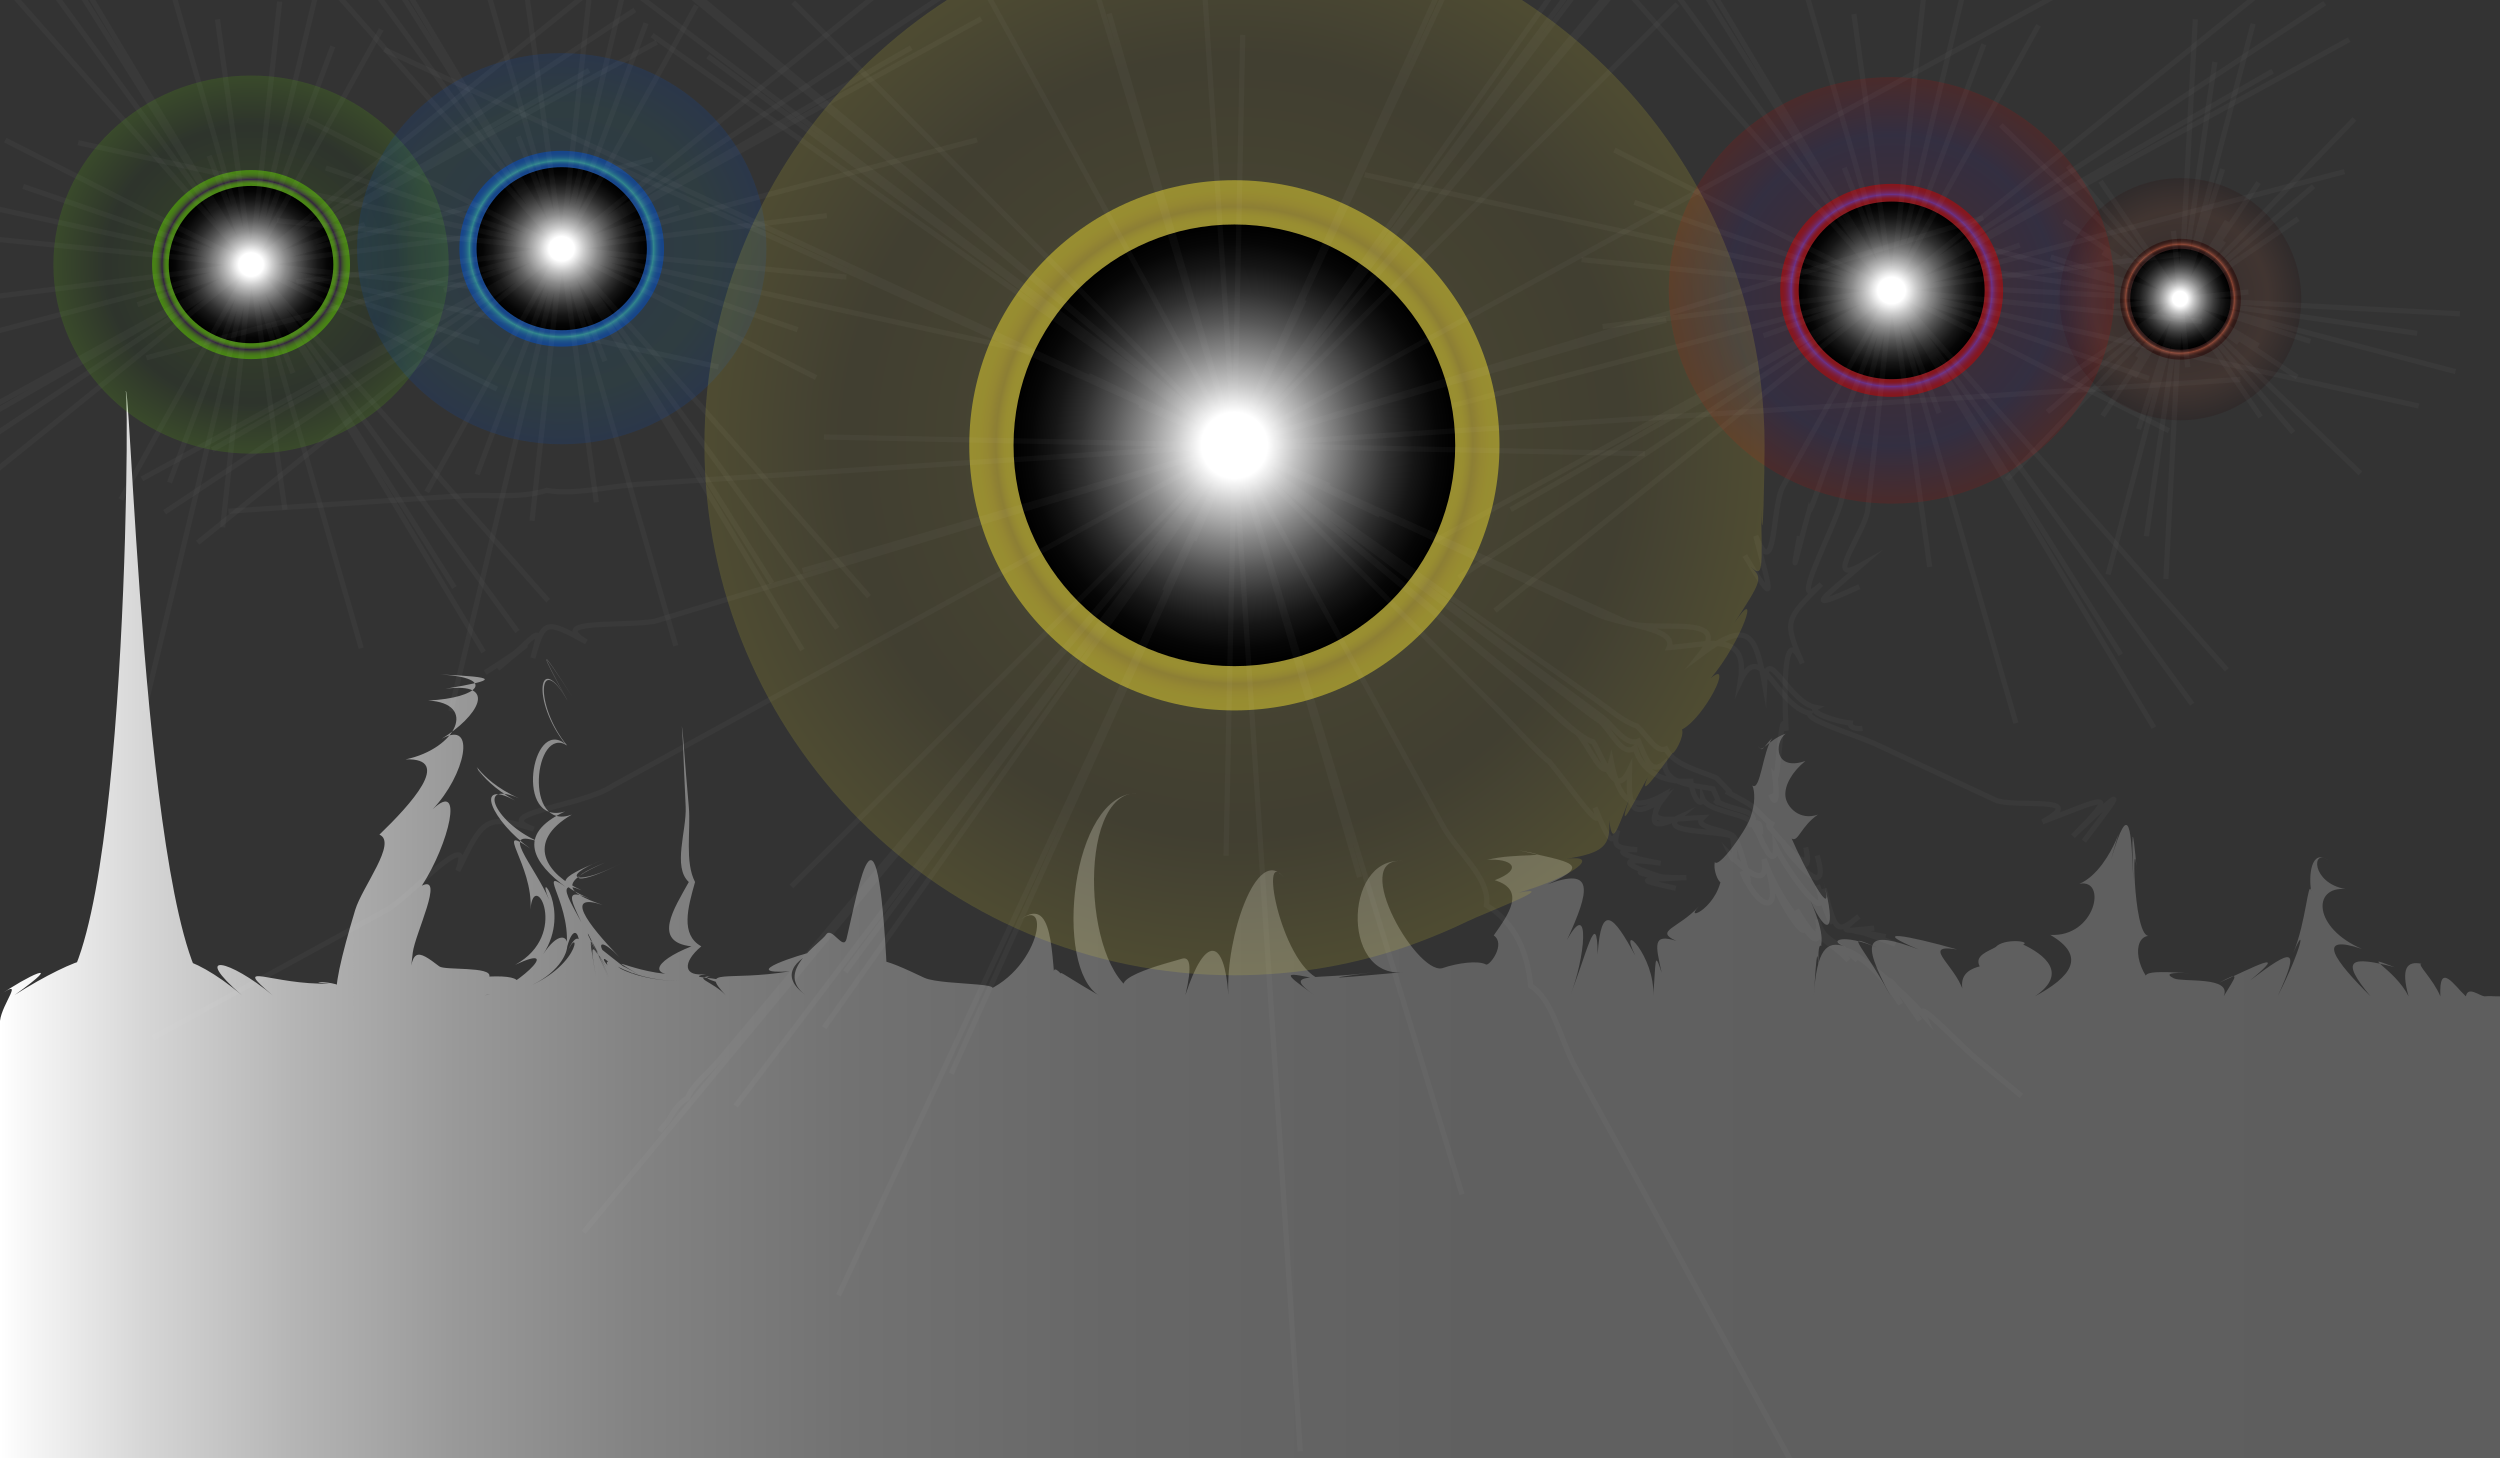 <?xml version="1.0" encoding="utf-8"?>
<!-- Generator: Adobe Illustrator 18.1.1, SVG Export Plug-In . SVG Version: 6.00 Build 0)  -->
<svg version="1.1" id="Lager_1" xmlns="http://www.w3.org/2000/svg" xmlns:xlink="http://www.w3.org/1999/xlink" x="0px" y="0px"
	 viewBox="0 0 960 560" enable-background="new 0 0 960 560" xml:space="preserve">
<rect x="0" y="0" width="960" height="560" fill="#333333" stroke="none"/>
<linearGradient id="SVGID_1_" gradientUnits="userSpaceOnUse" x1="9.094947e-13" y1="355.067" x2="960" y2="355.067">
	<stop  offset="0" style="stop-color:#FFFFFF"/>
	<stop  offset="7.299721e-03" style="stop-color:#F9F9F9"/>
	<stop  offset="5.907720e-02" style="stop-color:#D5D5D5"/>
	<stop  offset="0.117" style="stop-color:#B5B5B5"/>
	<stop  offset="0.182" style="stop-color:#999999"/>
	<stop  offset="0.254" style="stop-color:#838383"/>
	<stop  offset="0.339" style="stop-color:#727272"/>
	<stop  offset="0.444" style="stop-color:#676767"/>
	<stop  offset="0.591" style="stop-color:#606060"/>
	<stop  offset="1" style="stop-color:#5E5E5E"/>
</linearGradient>
<path fill="url(#SVGID_1_)" d="M960,560H0c0,0,0-90.8,0-142.6C0,407,0,398.2,0,392c0.8-6.8,9.8-16.9,0-9.9c9.8-7,26.6-15,5.6,0
	c23.5-15,44.8-21.5,16.2,0C50.4,360.6,49.7,123.3,48,152.7c1.7-29.4,6.7,210.2,33.7,229.5c-27-19.3-8.6-17.1,11.2,0
	c-19.8-17.1-4.7-13.8,11.8,0c-16.4-13.8-0.3-3.8,22-4.5c-14.5-0.9,11.7-1.5,3.2,4.5c-2.1-1.2,1.1-14.9,6.5-32.8
	c2.7-8.9,16.3-25.9,9.3-28.9c11.9-11.5,28.5-29.5,10.1-28.9c19.7-4.2,27.6-21.6,8.6-22.6c19.7-0.9,26.5-8.8,4.7-10
	c22,1,22.8,2,1.9,5.5c20.9-2.8,12.3,10.8-1.4,19.2c13.7-7.6,9,14.1-3.5,27.1c12.3-11.7,6.3,13.3-4.1,29.3c8.8-4.4-2.6,18.4-3.5,25.7
	c-0.9,7.3-1.4,13.1-1.4,16.4c0.1-9.8,0.9-14.2,2.7-15.3c1.8-1.1,4.7,1,8.9,4.2c2.1,1.6,20.3-0.1,19.2,3.9c15-0.7,14.3,4.1-1.8,7.2
	c10-1.1,32-21.2,11.7-11.7c21.3-11.6,7.1-37.7,5.9-21.2c1.2-17.1-14.8-33.8,0-23.4c-14.9-10.6-22.1-27.2-5.9-18.5
	c-16.4-9-17.2-20-11.8-6.4c-5.4-13.7-4.1-2.1,13.4,5.6c-17.3-7.5-8.9,10.2,8.4,17c-17.2-6.4-2.8,8.2,3.1,22
	c-5.9-13.6,8.9,3.6-2.3,20.8c11.1-17,16.2,4.5-8,13.4c24.9-9.4,21.9-28.6,15.7-10.3c6.2-18.3,11-6.2,0.3,12.6
	c10.6-18.7,4.1-33.7,0.6-15.9c3.4-17.9-11.8-34,0-25.6c-11.8-8.7-19.7-20-0.2-29c-19.5,5.9-13.1-36.2,0-26
	c-12.9-16.3-10.4-36.5,0.8-16.8c-11.1-20.4-10.6-20.8,2-1.2c-12.7-19.6-13.2-19-1.9,1.4c-11.3-19.7-12.8,1.9-0.1,17.3
	c-12.7-8.2-16.9,33.4,1.8,26.5c-18.3,10.6-9.7,23.1,3.8,29.1c-13.5-5.7-0.2,8.9,5.9,24.9c-6.1-16-1.7-3.5,8.1,14.2
	c-9.9-17.7-15-31.4-9.3-15.5c-5.7-15.8-15-26.3-1.5-20.3c-13.5-6.2-13.2-7.5,4.5-14.9c-17.3,6.9-9.5,10.5,8.7,0.5
	c-18.2,9.9-24.8,7.4-7.4,0.4c-17.7,7.6-15.7,11.2-1,16.3c-14.6-4.8-6.4,6.7,6.4,20c-12.8-13.3-8.1,4.4,14.9,11.6
	c-23.1-7.2-26.8-21.8-18.9-4c-7.9-17.7-8.3-19-5-0.3c-3.3-18.8-0.8-9,11.6,7.3c-12.4-16.3-14.5-24.8-7-7c-7.5-17.9-6-12.3,11.5,0.1
	c-17.4-12.4-9.2,1.3,16,1.5c-25.4-0.2-34-15.8-19.7-1c-14.3-14.8-12.3-4.8,7.4,6.4c-19.7-11.2-21-18.6-2.3-7.2
	c-18.5-11.3-0.1,1.3,19.6-0.9c-18.5,2.1-15.3-4.7-0.4-10.6c-15.2-1.7-6.7-14.4-1-24.7c-6.3-5.8-0.8-19.7-1.2-28.9
	c-0.4-9.2-0.8-17.5-1-23.1c-0.3-5.7-0.5-8.7-0.5-7.5c0-1.2,0.4,1.8,0.8,7.5s1.1,13.9,1.9,23.1s-1.6,21.2,2.4,28.9
	c-2.8,9.9-5.7,20.2,2.4,24.7c-7.4,6.2-7,11.9,1.9,10.6c-7.6,1.5,2.1,1.2,5.7,2.4c1.8,1.2,6,3,10.5,4.9c-8.8-3.8-19.5-5.4-14.6-6.5
	c-6.9,0.8,0.8,2,5.9,7.4c-5.1-5.5-5.1-6.8-0.5-7.2c4.3-0.4,12.8,0,25.1-2c-20.7,1.3,4.2-6.6,9.9-7.8c-4,1.6-16.2,8.2-3.7,17
	c-12.5-8.9,5.5-19.9,7.7-23.3c2.2-3.4,6.7,6.6,7.9,1.5c4.7-19.4,12.2-66.7,15.9,21.8c-7.5-10.1-7.6-13.5-4-13.5
	c3.6,0,10.8,3.4,18,6.8c7.4,3.3,41.4,1.3,18.1,6.8c25.3-5.4,32-40.4,17.8-28.4c14.3-12,12.6,14.5,14.8,28.4
	c-2.1-13.9-2-12.7,8.7-0.5c-10.7-12.2-10.1-9.7,7.7,0.5C404.5,372,411,304.3,437,304.5c-24.5-0.8-21,72.8,1.7,77.6
	c-21.8-4.8,11.7-12.8,15-13.9c3.2-1.1,4.2,2.4,1.5,13.9c7.5-23.1,15-22.2,16.5,0c-1.2-22.2,11.1-58.2,21.3-45.1
	c-10.2-13.1-0.3,36.1,15.1,39.4c-15.4-3.2-16.5-3.7-3.3,5.8c-13.2-9.4-0.3-5.7,21.9-8.8c-22.1,3-13.4,2.2,12.4-0.1
	c-24.9,2.9-23-47.8,1.9-42.3c-24.9-5.4,2.4,43.3,12.8,40.8c3.2-1.1,6.5-1.8,9.5-2.1c2.9-0.3,5.8-0.2,7.4,0.7
	c1.5,0.3,7.6-7.9,2.9-11.2c5.7-8.1,12.5-17.5,0.4-21.2c11.6-4.5,6.1-8.5-2.9-7.8c10.8-2.9,29.2-0.6,12-3.7
	c20.1,4.6,28.7,5.2,11.1,13.1c18.1-6.8,16.4,2.1,7.5,21.4c9.3-17,6.9,7.6,1.2,21.4c6.1-15.1,10.4-35.1,10.6-15.9
	c1.3-19.9,6-15.2,14.5,0.6c-7.2-14.9,7.8,0.3,6.8,15.3c1.2-13,0.3-18.1,3.3-8.8c-2.4-10.9-3.6-15.2,5.6-12.3
	c-8.7-3.9,0.8-4.7,8.6-13.2c-6.3,6.6,8.7,0.1,9-13.9c1.6,10.1-3.9,1.7-2.8-3.2c1.3,2.7,11.6-11.4,13.6-16.9c2-5.5,1.8-10.2,0.8-12.5
	c3.1,2.5,4-13.3,7.7-18.2c-3.1,2.7-3.8,6.1-5.4,3.1c1.3,3.3,3.3-2.2,10.5-4.8c-4.6,3.7-4.1,14.6,7.6,10.5c-5.1,4.1-8.1,9.4-7.7,13.5
	c0.4,4.2,5.5,9.6,12.5,7.1c-6.6,4.5-7.6,10.8-10.1,9.2c4,9.4,17.5,35.4,12.1,16.2c5.4,19.4,1.7,22.5-5,7.4
	c6.8,15.4,3.4,17.2,4.5,17.6c-1.1-0.4-1.6,0.2-1.2,10.7c-0.4-10.5-0.8-9.4-1.9,8.6c1.1-18.2,5.1-21.3,11.8-19.1
	c-6.6-2.2-0.7-5.1,12.6,0.5c-13.2-5.6-6.8-3.4,5.1,18.6c-11.8-22-9.7-25.6,10.8-17.9c-19.6-8.2-4.3-5.4,14.8,0
	c-15.4-2.5,1.3,7.3,2.7,18c-2.3-6.6,0-10,5.9-11.5c-2.2-4.2,3.4-5.8,6.1-7.4c3.2-3.5,13.8-2.3,10.6-1c8,3.8,17.6,11,4.5,19.9
	c13.5-7.3,20.3-15.2,5.9-23.6c17.4,1,22-21.8,11.2-19.6c14-6.1,19-34.5,12.1-9.1c7.4-25.5,7.8-10.4,8.6,8.1
	c-0.6-18.8-0.6-25.4,1.5-2.7c-1.9-21.7-1.9,23.2,4.3,23.7c-6.1,0.5-6.1,13.8,6.3,23.2c-12.2-9.5-9.8-10.1,10.7-8.8
	c-9.5-0.6-10.5,0.3-7.2,1.9s22.4-1,19.1,6.9c4.6-7.8,7-10-1.8-5.2c13.4-6,27.5-13.7,11.9-0.9c16.7-12.6,19.3-13,10.6,6.1
	c9.6-18.8,10.9-28.3,6-16.6c5-12.1,5.7-28.6,6.9-23.9c-1-5.3-0.2-16.6,6.6-11.7c-6.5-5-6.7,8.7,6.6,11c-12.9-1.1-12.4,15,6.3,23
	c-18.3-6.1-10.4,4.6,3.3,18.2c-12-14.4-7.8-15.6,9.2-11.2c-14.4-5.6,0,0.4,5.4,11.2c-3-10.8-0.7-13.7,5-12.5
	c-2.1,0,4.3,5.6,7.2,12.5c-0.3-6.9,1-7.9,3-6.7s4.6,4.7,6.8,6.7c0.8-4.1,5.1-0.2,7.2,0c1.8-0.2,3.4,0,4.4,0c1,0,1.5,0,1.5,0V560z"/>
<g>
	<line fill="none" x1="837.3" y1="114.9" x2="820.5" y2="130.8"/>
	<ellipse fill="none" cx="837.3" cy="114.9" rx="19.3" ry="19.4"/>
	<ellipse fill="none" cx="837.3" cy="114.9" rx="23.2" ry="23.2"/>
	<polyline fill="none" points="837.3,114.9 863.4,112.1 837.3,114.9 811.2,117.7 837.3,114.9 840.1,141 837.3,114.9 834.6,88.7 
		837.3,114.9 944.6,120.5 837.3,114.9 730.1,109.2 837.3,114.9 831.7,222.3 837.3,114.9 843,7.4 837.3,114.9 942.9,142.7 
		837.3,114.9 731.8,87 837.3,114.9 809.5,220.6 837.3,114.9 865.2,9.1 837.3,114.9 842.1,113.1 837.3,114.9 832.6,116.6 
		837.3,114.9 839.1,119.6 837.3,114.9 835.6,110.1 837.3,114.9 888.4,71.5 837.3,114.9 786.2,158.2 837.3,114.9 880.6,166.1 
		837.3,114.9 794.1,63.7 837.3,114.9 867.3,132.8 837.3,114.9 807.4,96.9 837.3,114.9 819.5,144.8 837.3,114.9 855.2,84.9 
		837.3,114.9 859.9,99.3 837.3,114.9 814.7,130.4 837.3,114.9 852.9,137.5 837.3,114.9 821.8,92.2 837.3,114.9 887.2,131.1 
		837.3,114.9 787.5,98.7 837.3,114.9 821.2,164.8 837.3,114.9 853.5,64.9 837.3,114.9 882.1,144.8 837.3,114.9 792.6,84.9 
		837.3,114.9 807.4,159.7 837.3,114.9 867.3,70.1 837.3,114.9 906.4,181.8 837.3,114.9 768.3,48 837.3,114.9 770.6,184.1 
		837.3,114.9 904.1,45.7 837.3,114.9 859.6,131.6 837.3,114.9 815.1,98.1 837.3,114.9 820.7,137.2 837.3,114.9 854,92.6 
		837.3,114.9 852.7,101.9 837.3,114.9 822,127.9 837.3,114.9 850.3,130.2 837.3,114.9 824.4,99.5 837.3,114.9 882.5,84 837.3,114.9 
		792.1,145.7 837.3,114.9 868.1,160.1 837.3,114.9 806.6,69.6 837.3,114.9 928.2,128 837.3,114.9 746.5,101.7 837.3,114.9 
		824.2,205.9 837.3,114.9 850.5,23.8 837.3,114.9 850.9,123.9 837.3,114.9 823.8,105.8 837.3,114.9 828.3,128.5 837.3,114.9 
		846.4,101.3 	"/>
	
		<radialGradient id="SVGID_2_" cx="351.819" cy="617.335" r="126.843" gradientTransform="matrix(0.365 0 0 0.366 708.739 -111.216)" gradientUnits="userSpaceOnUse">
		<stop  offset="0" style="stop-color:#230000"/>
		<stop  offset="0.73" style="stop-color:#93432A"/>
		<stop  offset="1" style="stop-color:#230000"/>
	</radialGradient>
	<ellipse opacity="0.15" fill="url(#SVGID_2_)" cx="837.3" cy="114.9" rx="46.4" ry="46.5"/>
	
		<radialGradient id="SVGID_3_" cx="351.819" cy="617.335" r="63.422" gradientTransform="matrix(0.365 0 0 0.366 708.739 -111.216)" gradientUnits="userSpaceOnUse">
		<stop  offset="0.15" style="stop-color:#FFFFFF"/>
		<stop  offset="0.211" style="stop-color:#E2D1D2"/>
		<stop  offset="0.292" style="stop-color:#BF9A9C"/>
		<stop  offset="0.361" style="stop-color:#A67276"/>
		<stop  offset="0.416" style="stop-color:#975A5E"/>
		<stop  offset="0.45" style="stop-color:#915155"/>
		<stop  offset="0.555" style="stop-color:#6C3638"/>
		<stop  offset="0.684" style="stop-color:#44191A"/>
		<stop  offset="0.787" style="stop-color:#2C0707"/>
		<stop  offset="0.85" style="stop-color:#230000"/>
		<stop  offset="0.857" style="stop-color:#270201"/>
		<stop  offset="0.865" style="stop-color:#340805"/>
		<stop  offset="0.872" style="stop-color:#48120B"/>
		<stop  offset="0.88" style="stop-color:#652114"/>
		<stop  offset="0.888" style="stop-color:#8B331F"/>
		<stop  offset="0.895" style="stop-color:#B8492D"/>
		<stop  offset="0.9" style="stop-color:#D65836"/>
		<stop  offset="0.903" style="stop-color:#C95232"/>
		<stop  offset="0.915" style="stop-color:#9D3C25"/>
		<stop  offset="0.927" style="stop-color:#782A1A"/>
		<stop  offset="0.939" style="stop-color:#591B10"/>
		<stop  offset="0.952" style="stop-color:#410F09"/>
		<stop  offset="0.966" style="stop-color:#300604"/>
		<stop  offset="0.981" style="stop-color:#260201"/>
		<stop  offset="1" style="stop-color:#230000"/>
	</radialGradient>
	<ellipse opacity="0.5" fill="url(#SVGID_3_)" cx="837.3" cy="114.9" rx="23.2" ry="23.2"/>
	
		<radialGradient id="SVGID_4_" cx="351.819" cy="617.335" r="52.851" gradientTransform="matrix(0.365 0 0 0.366 708.739 -111.216)" gradientUnits="userSpaceOnUse">
		<stop  offset="0.15" style="stop-color:#FFFFFF"/>
		<stop  offset="0.282" style="stop-color:#C2C2C2"/>
		<stop  offset="0.425" style="stop-color:#888888"/>
		<stop  offset="0.564" style="stop-color:#575757"/>
		<stop  offset="0.694" style="stop-color:#313131"/>
		<stop  offset="0.813" style="stop-color:#161616"/>
		<stop  offset="0.919" style="stop-color:#060606"/>
		<stop  offset="1" style="stop-color:#000000"/>
	</radialGradient>
	<ellipse fill="url(#SVGID_4_)" cx="837.3" cy="114.9" rx="19.3" ry="19.4"/>
	<polyline opacity="3.000000e-02" fill="none" stroke="#FFFFFF" stroke-width="2" stroke-miterlimit="10" points="837.3,114.9 
		863.4,112.1 837.3,114.9 811.2,117.7 837.3,114.9 840.1,141 837.3,114.9 834.6,88.7 837.3,114.9 944.6,120.5 837.3,114.9 
		730.1,109.2 837.3,114.9 831.7,222.3 837.3,114.9 843,7.4 837.3,114.9 942.9,142.7 837.3,114.9 731.8,87 837.3,114.9 809.5,220.6 
		837.3,114.9 865.2,9.1 837.3,114.9 842.1,113.1 837.3,114.9 832.6,116.6 837.3,114.9 839.1,119.6 837.3,114.9 835.6,110.1 
		837.3,114.9 888.4,71.5 837.3,114.9 786.2,158.2 837.3,114.9 880.6,166.1 837.3,114.9 794.1,63.7 837.3,114.9 867.3,132.8 
		837.3,114.9 807.4,96.9 837.3,114.9 819.5,144.8 837.3,114.9 855.2,84.9 837.3,114.9 859.9,99.3 837.3,114.9 814.7,130.4 
		837.3,114.9 852.9,137.5 837.3,114.9 821.8,92.2 837.3,114.9 887.2,131.1 837.3,114.9 787.5,98.7 837.3,114.9 821.2,164.8 
		837.3,114.9 853.5,64.9 837.3,114.9 882.1,144.8 837.3,114.9 792.6,84.9 837.3,114.9 807.4,159.7 837.3,114.9 867.3,70.1 
		837.3,114.9 906.4,181.8 837.3,114.9 768.3,48 837.3,114.9 770.6,184.1 837.3,114.9 904.1,45.7 837.3,114.9 859.6,131.6 
		837.3,114.9 815.1,98.1 837.3,114.9 820.7,137.2 837.3,114.9 854,92.6 837.3,114.9 852.7,101.9 837.3,114.9 822,127.9 837.3,114.9 
		850.3,130.2 837.3,114.9 824.4,99.5 837.3,114.9 882.5,84 837.3,114.9 792.1,145.7 837.3,114.9 868.1,160.1 837.3,114.9 
		806.6,69.6 837.3,114.9 928.2,128 837.3,114.9 746.5,101.7 837.3,114.9 824.2,205.9 837.3,114.9 850.5,23.8 837.3,114.9 
		850.9,123.9 837.3,114.9 823.8,105.8 837.3,114.9 828.3,128.5 837.3,114.9 846.4,101.3 	"/>
</g>
<g>
	<line fill="none" x1="726.4" y1="111.5" x2="743.3" y2="149.2"/>
	<ellipse fill="none" cx="726.4" cy="111.5" rx="35.7" ry="34.1"/>
	<ellipse fill="none" cx="726.4" cy="111.5" rx="42.8" ry="40.9"/>
	<path fill="none" d="M726.4,111.5l-5.9,23.7L726.4,111.5l5.9-23.7L726.4,111.5l-24.8-5.6L726.4,111.5l24.8,5.6L726.4,111.5
		l115.4,158.9L726.4,111.5L611-47.4L726.4,111.5L560.2,221.8L726.4,111.5L892.7,1.2L726.4,111.5c0,0-3.1,28.5-6.2,56.9
		c-1,9.5-2.1,19-3,27.4s-17.7,29.8-2.3,21.1c-15.9,13.8-22.7,18.3-0.9,8.4c-21.8,9.8-15,5.3,0.9-8.4c-15.4,8.7,1.4-12.7,2.3-21.1
		s2-17.9,3-27.4C723.3,140,726.4,111.5,726.4,111.5L738.8-2.4L726.4,111.5L607.3,99.7L726.4,111.5l119.1,11.9L726.4,111.5
		c0,0-5.2,21.5-12,50.2c-2.3,9.6-4.8,19.9-7.3,30.5s-21.5,45.1-7.7,32.1c-14,13.8-14.3,14.1-7.3,30.5c-7-16.3-7.2,8.8-6.2,25.8
		c-2.1-12.2-2.9,19.6-4.3,17.8c0.6,4.8,0.9,12.9-1.6,6.6c2.5,6.3,2.2-1.9,1.6-6.6c1.4,1.8,2.1-30,4.3-17.8c-1-16.9-0.8-42,6.2-25.8
		c-7-16.4-6.6-16.8,7.3-30.5c-13.8,13,5.2-21.5,7.7-32.1s5-21,7.3-30.5C721.3,133,726.4,111.5,726.4,111.5L772.9-82L726.4,111.5
		L524,67.1L726.4,111.5l202.4,44.4L726.4,111.5l8.4,12.7L726.4,111.5l-8.4-12.7L726.4,111.5l-13.3,8L726.4,111.5l13.3-8L726.4,111.5
		l10,25.7L726.4,111.5l-10-25.7L726.4,111.5l-26.9,9.6L726.4,111.5l26.9-9.6L726.4,111.5l128.7,145.7L726.4,111.5L597.7-34.1
		L726.4,111.5l-152.3,123L726.4,111.5l152.3-123L726.4,111.5l106.5,53.9L726.4,111.5L619.9,57.6L726.4,111.5
		c0,0-14.1,25.5-28.2,50.9c-4.7,8.5-9.4,17-13.6,24.5c-4.2,7.5-2.6,37.9-10.4,18.9c5.9,22.5,8.2,28.2-4.2,7.5
		c12.4,20.7,10.1,14.9,4.2-7.5c7.8,19.1,6.3-11.3,10.4-18.9s8.9-16,13.6-24.5C712.3,137,726.4,111.5,726.4,111.5L782.8,9.7
		L726.4,111.5l18.2,47.1L726.4,111.5l-18.2-47.1L726.4,111.5l-49.2,17.4L726.4,111.5l49.2-17.4L726.4,111.5l88,139.9L726.4,111.5
		l-88-139.9L726.4,111.5l-146.3,84.2L726.4,111.5l146.3-84.2L726.4,111.5L741,217.7L726.4,111.5L711.9,5.4L726.4,111.5l-111,13.9
		L726.4,111.5l111-13.9L726.4,111.5l-1.2,4.6L726.4,111.5l1.2-4.6L726.4,111.5l-4.8-1.1L726.4,111.5l4.8,1.1L726.4,111.5l98.8,33.8
		L726.4,111.5l-98.8-33.8L726.4,111.5c0,0-12.7,34-22.9,61.2c-3.4,9.1-8.3,24.6-8.8,23.4c-3.6,12.4-7.9,32.3-3.7,9.8
		c-4.2,22.5,0.1,2.6,3.7-9.8c0.4,1.2,5.4-14.4,8.8-23.4C713.7,145.5,726.4,111.5,726.4,111.5l35.4-94.5L726.4,111.5l100.7,167.9
		L726.4,111.5L625.7-56.4L726.4,111.5l-175.7,96.3L726.4,111.5l175.7-96.3L726.4,111.5l47.7,166.2L726.4,111.5L678.7-54.7
		L726.4,111.5l-173.9,45.6L726.4,111.5l173.9-45.6"/>
	
		<radialGradient id="SVGID_5_" cx="476.039" cy="79.445" r="29.767" gradientTransform="matrix(2.877 0 0 2.751 -643.228 -107.01)" gradientUnits="userSpaceOnUse">
		<stop  offset="0" style="stop-color:#CF0000"/>
		<stop  offset="0.73" style="stop-color:#371993"/>
		<stop  offset="1" style="stop-color:#CF0000"/>
	</radialGradient>
	<ellipse opacity="0.15" fill="url(#SVGID_5_)" cx="726.4" cy="111.5" rx="85.6" ry="81.9"/>
	
		<radialGradient id="SVGID_6_" cx="476.039" cy="79.445" r="14.883" gradientTransform="matrix(2.877 0 0 2.751 -643.228 -107.01)" gradientUnits="userSpaceOnUse">
		<stop  offset="0.15" style="stop-color:#FFFFFF"/>
		<stop  offset="0.184" style="stop-color:#F5E9E9"/>
		<stop  offset="0.274" style="stop-color:#DDB2B5"/>
		<stop  offset="0.351" style="stop-color:#CC8A8F"/>
		<stop  offset="0.412" style="stop-color:#C17278"/>
		<stop  offset="0.45" style="stop-color:#BD696F"/>
		<stop  offset="0.557" style="stop-color:#C34549"/>
		<stop  offset="0.685" style="stop-color:#CA1F21"/>
		<stop  offset="0.787" style="stop-color:#CE0809"/>
		<stop  offset="0.85" style="stop-color:#CF0000"/>
		<stop  offset="0.857" style="stop-color:#CE0104"/>
		<stop  offset="0.863" style="stop-color:#CB0411"/>
		<stop  offset="0.87" style="stop-color:#C50925"/>
		<stop  offset="0.877" style="stop-color:#BD1142"/>
		<stop  offset="0.884" style="stop-color:#B31A68"/>
		<stop  offset="0.892" style="stop-color:#A72696"/>
		<stop  offset="0.899" style="stop-color:#9933CB"/>
		<stop  offset="0.9" style="stop-color:#9636D6"/>
		<stop  offset="0.91" style="stop-color:#A32AA6"/>
		<stop  offset="0.921" style="stop-color:#AE1F7B"/>
		<stop  offset="0.932" style="stop-color:#B81555"/>
		<stop  offset="0.944" style="stop-color:#C10E36"/>
		<stop  offset="0.956" style="stop-color:#C7081E"/>
		<stop  offset="0.969" style="stop-color:#CB030D"/>
		<stop  offset="0.983" style="stop-color:#CE0103"/>
		<stop  offset="1" style="stop-color:#CF0000"/>
	</radialGradient>
	<ellipse opacity="0.5" fill="url(#SVGID_6_)" cx="726.4" cy="111.5" rx="42.8" ry="40.9"/>
	
		<radialGradient id="SVGID_7_" cx="476.039" cy="79.445" r="12.403" gradientTransform="matrix(2.877 0 0 2.751 -643.228 -107.01)" gradientUnits="userSpaceOnUse">
		<stop  offset="0.15" style="stop-color:#FFFFFF"/>
		<stop  offset="0.282" style="stop-color:#C2C2C2"/>
		<stop  offset="0.425" style="stop-color:#888888"/>
		<stop  offset="0.564" style="stop-color:#575757"/>
		<stop  offset="0.694" style="stop-color:#313131"/>
		<stop  offset="0.813" style="stop-color:#161616"/>
		<stop  offset="0.919" style="stop-color:#060606"/>
		<stop  offset="1" style="stop-color:#000000"/>
	</radialGradient>
	<ellipse fill="url(#SVGID_7_)" cx="726.4" cy="111.5" rx="35.7" ry="34.1"/>
	<path opacity="3.000000e-02" fill="none" stroke="#FFFFFF" stroke-width="2" stroke-miterlimit="10" d="M726.4,111.5l-5.9,23.7
		L726.4,111.5l5.9-23.7L726.4,111.5l-24.8-5.6L726.4,111.5l24.8,5.6L726.4,111.5l115.4,158.9L726.4,111.5L611-47.4L726.4,111.5
		L560.2,221.8L726.4,111.5L892.7,1.2L726.4,111.5c0,0-3.1,28.5-6.2,56.9c-1,9.5-2.1,19-3,27.4s-17.7,29.8-2.3,21.1
		c-15.9,13.8-22.7,18.3-0.9,8.4c-21.8,9.8-15,5.3,0.9-8.4c-15.4,8.7,1.4-12.7,2.3-21.1s2-17.9,3-27.4
		C723.3,140,726.4,111.5,726.4,111.5L738.8-2.4L726.4,111.5L607.3,99.7L726.4,111.5l119.1,11.9L726.4,111.5c0,0-5.2,21.5-12,50.2
		c-2.3,9.6-4.8,19.9-7.3,30.5s-21.5,45.1-7.7,32.1c-14,13.8-14.3,14.1-7.3,30.5c-7-16.3-7.2,8.8-6.2,25.8
		c-2.1-12.2-2.9,19.6-4.3,17.8c0.6,4.8,0.9,12.9-1.6,6.6c2.5,6.3,2.2-1.9,1.6-6.6c1.4,1.8,2.1-30,4.3-17.8c-1-16.9-0.8-42,6.2-25.8
		c-7-16.4-6.6-16.8,7.3-30.5c-13.8,13,5.2-21.5,7.7-32.1s5-21,7.3-30.5C721.3,133,726.4,111.5,726.4,111.5L772.9-82L726.4,111.5
		L524,67.1L726.4,111.5l202.4,44.4L726.4,111.5l8.4,12.7L726.4,111.5l-8.4-12.7L726.4,111.5l-13.3,8L726.4,111.5l13.3-8L726.4,111.5
		l10,25.7L726.4,111.5l-10-25.7L726.4,111.5l-26.9,9.6L726.4,111.5l26.9-9.6L726.4,111.5l128.7,145.7L726.4,111.5L597.7-34.1
		L726.4,111.5l-152.3,123L726.4,111.5l152.3-123L726.4,111.5l106.5,53.9L726.4,111.5L619.9,57.6L726.4,111.5
		c0,0-14.1,25.5-28.2,50.9c-4.7,8.5-9.4,17-13.6,24.5c-4.2,7.5-2.6,37.9-10.4,18.9c5.9,22.5,8.2,28.2-4.2,7.5
		c12.4,20.7,10.1,14.9,4.2-7.5c7.8,19.1,6.3-11.3,10.4-18.9s8.9-16,13.6-24.5C712.3,137,726.4,111.5,726.4,111.5L782.8,9.7
		L726.4,111.5l18.2,47.1L726.4,111.5l-18.2-47.1L726.4,111.5l-49.2,17.4L726.4,111.5l49.2-17.4L726.4,111.5l88,139.9L726.4,111.5
		l-88-139.9L726.4,111.5l-146.3,84.2L726.4,111.5l146.3-84.2L726.4,111.5L741,217.7L726.4,111.5L711.9,5.4L726.4,111.5l-111,13.9
		L726.4,111.5l111-13.9L726.4,111.5l-1.2,4.6L726.4,111.5l1.2-4.6L726.4,111.5l-4.8-1.1L726.4,111.5l4.8,1.1L726.4,111.5l98.8,33.8
		L726.4,111.5l-98.8-33.8L726.4,111.5c0,0-12.7,34-22.9,61.2c-3.4,9.1-8.3,24.6-8.8,23.4c-3.6,12.4-7.9,32.3-3.7,9.8
		c-4.2,22.5,0.1,2.6,3.7-9.8c0.4,1.2,5.4-14.4,8.8-23.4C713.7,145.5,726.4,111.5,726.4,111.5l35.4-94.5L726.4,111.5l100.7,167.9
		L726.4,111.5L625.7-56.4L726.4,111.5l-175.7,96.3L726.4,111.5l175.7-96.3L726.4,111.5l47.7,166.2L726.4,111.5L678.7-54.7
		L726.4,111.5l-173.9,45.6L726.4,111.5l173.9-45.6"/>
</g>
<g>
	<line fill="none" x1="96.4" y1="101.6" x2="111.4" y2="134.9"/>
	<ellipse fill="none" cx="96.4" cy="101.6" rx="31.6" ry="30.2"/>
	<ellipse fill="none" cx="96.4" cy="101.6" rx="38" ry="36.3"/>
	<polyline fill="none" points="96.4,101.6 91.2,122.6 96.4,101.6 101.7,80.5 96.4,101.6 74.4,96.6 96.4,101.6 118.5,106.6 
		96.4,101.6 198.7,242.5 96.4,101.6 -5.8,-39.3 96.4,101.6 -50.9,199.4 96.4,101.6 243.8,3.8 96.4,101.6 85.5,202.5 96.4,101.6 
		107.4,0.6 96.4,101.6 -9.2,91.1 96.4,101.6 202,112.1 96.4,101.6 55.3,273.1 96.4,101.6 137.6,-70 96.4,101.6 -83,62.2 96.4,101.6 
		275.9,140.9 96.4,101.6 103.9,112.8 96.4,101.6 89,90.3 96.4,101.6 84.7,108.7 96.4,101.6 108.2,94.5 96.4,101.6 105.3,124.4 
		96.4,101.6 87.6,78.7 96.4,101.6 72.6,110 96.4,101.6 120.3,93.1 96.4,101.6 210.5,230.7 96.4,101.6 -17.6,-27.6 96.4,101.6 
		-38.6,210.6 96.4,101.6 231.5,-7.5 96.4,101.6 190.8,149.4 96.4,101.6 2,53.8 96.4,101.6 46.4,191.8 96.4,101.6 146.4,11.3 
		96.4,101.6 112.5,143.3 96.4,101.6 80.3,59.8 96.4,101.6 52.8,117 96.4,101.6 140.1,86.2 96.4,101.6 174.5,225.6 96.4,101.6 
		18.4,-22.5 96.4,101.6 -33.3,176.2 96.4,101.6 226.2,27 96.4,101.6 109.4,195.7 96.4,101.6 83.5,7.4 96.4,101.6 -2,113.9 
		96.4,101.6 194.9,89.2 96.4,101.6 95.4,105.6 96.4,101.6 97.5,97.5 96.4,101.6 92.2,100.6 96.4,101.6 100.7,102.5 96.4,101.6 
		184,131.5 96.4,101.6 8.9,71.6 96.4,101.6 65.1,185.3 96.4,101.6 127.8,17.8 96.4,101.6 185.7,250.4 96.4,101.6 7.1,-47.3 
		96.4,101.6 -59.3,186.9 96.4,101.6 252.2,16.2 96.4,101.6 138.7,248.9 96.4,101.6 54.1,-45.8 96.4,101.6 -57.7,142 96.4,101.6 
		250.6,61.1 	"/>
	
		<radialGradient id="SVGID_8_" cx="257.082" cy="75.822" r="26.388" gradientTransform="matrix(2.877 0 0 2.751 -643.228 -107.01)" gradientUnits="userSpaceOnUse">
		<stop  offset="0" style="stop-color:#60CE00"/>
		<stop  offset="0.73" style="stop-color:#113A04"/>
		<stop  offset="1" style="stop-color:#60CE00"/>
	</radialGradient>
	<ellipse opacity="0.15" fill="url(#SVGID_8_)" cx="96.4" cy="101.6" rx="75.9" ry="72.6"/>
	
		<radialGradient id="SVGID_9_" cx="257.082" cy="75.822" r="13.194" gradientTransform="matrix(2.877 0 0 2.751 -643.228 -107.01)" gradientUnits="userSpaceOnUse">
		<stop  offset="0.15" style="stop-color:#FFFFFF"/>
		<stop  offset="0.184" style="stop-color:#ECE9F5"/>
		<stop  offset="0.274" style="stop-color:#BCB2DD"/>
		<stop  offset="0.351" style="stop-color:#9A8ACB"/>
		<stop  offset="0.412" style="stop-color:#8572C0"/>
		<stop  offset="0.45" style="stop-color:#7D69BC"/>
		<stop  offset="0.549" style="stop-color:#748980"/>
		<stop  offset="0.651" style="stop-color:#6BA749"/>
		<stop  offset="0.738" style="stop-color:#65BC21"/>
		<stop  offset="0.807" style="stop-color:#61C909"/>
		<stop  offset="0.85" style="stop-color:#60CE00"/>
		<stop  offset="0.857" style="stop-color:#5FCA02"/>
		<stop  offset="0.864" style="stop-color:#5CBD07"/>
		<stop  offset="0.872" style="stop-color:#58A910"/>
		<stop  offset="0.879" style="stop-color:#518C1D"/>
		<stop  offset="0.886" style="stop-color:#49662D"/>
		<stop  offset="0.894" style="stop-color:#3F3941"/>
		<stop  offset="0.9" style="stop-color:#350D54"/>
		<stop  offset="0.906" style="stop-color:#3B2848"/>
		<stop  offset="0.917" style="stop-color:#455335"/>
		<stop  offset="0.929" style="stop-color:#4D7925"/>
		<stop  offset="0.941" style="stop-color:#549817"/>
		<stop  offset="0.954" style="stop-color:#59B00D"/>
		<stop  offset="0.967" style="stop-color:#5DC106"/>
		<stop  offset="0.982" style="stop-color:#5FCB01"/>
		<stop  offset="1" style="stop-color:#60CE00"/>
	</radialGradient>
	<ellipse opacity="0.5" fill="url(#SVGID_9_)" cx="96.4" cy="101.6" rx="38" ry="36.3"/>
	
		<radialGradient id="SVGID_10_" cx="257.082" cy="75.822" r="10.995" gradientTransform="matrix(2.877 0 0 2.751 -643.228 -107.01)" gradientUnits="userSpaceOnUse">
		<stop  offset="0.15" style="stop-color:#FFFFFF"/>
		<stop  offset="0.282" style="stop-color:#C2C2C2"/>
		<stop  offset="0.425" style="stop-color:#888888"/>
		<stop  offset="0.564" style="stop-color:#575757"/>
		<stop  offset="0.694" style="stop-color:#313131"/>
		<stop  offset="0.813" style="stop-color:#161616"/>
		<stop  offset="0.919" style="stop-color:#060606"/>
		<stop  offset="1" style="stop-color:#000000"/>
	</radialGradient>
	<ellipse fill="url(#SVGID_10_)" cx="96.4" cy="101.6" rx="31.6" ry="30.2"/>
	<polyline opacity="3.000000e-02" fill="none" stroke="#FFFFFF" stroke-width="2" stroke-miterlimit="10" points="96.4,101.6 
		91.2,122.6 96.4,101.6 101.7,80.5 96.4,101.6 74.4,96.6 96.4,101.6 118.5,106.6 96.4,101.6 198.7,242.5 96.4,101.6 -5.8,-39.3 
		96.4,101.6 -50.9,199.4 96.4,101.6 243.8,3.8 96.4,101.6 85.5,202.5 96.4,101.6 107.4,0.6 96.4,101.6 -9.2,91.1 96.4,101.6 
		202,112.1 96.4,101.6 55.3,273.1 96.4,101.6 137.6,-70 96.4,101.6 -83,62.2 96.4,101.6 275.9,140.9 96.4,101.6 103.9,112.8 
		96.4,101.6 89,90.3 96.4,101.6 84.7,108.7 96.4,101.6 108.2,94.5 96.4,101.6 105.3,124.4 96.4,101.6 87.6,78.7 96.4,101.6 
		72.6,110 96.4,101.6 120.3,93.1 96.4,101.6 210.5,230.7 96.4,101.6 -17.6,-27.6 96.4,101.6 -38.6,210.6 96.4,101.6 231.5,-7.5 
		96.4,101.6 190.8,149.4 96.4,101.6 2,53.8 96.4,101.6 46.4,191.8 96.4,101.6 146.4,11.3 96.4,101.6 112.5,143.3 96.4,101.6 
		80.3,59.8 96.4,101.6 52.8,117 96.4,101.6 140.1,86.2 96.4,101.6 174.5,225.6 96.4,101.6 18.4,-22.5 96.4,101.6 -33.3,176.2 
		96.4,101.6 226.2,27 96.4,101.6 109.4,195.7 96.4,101.6 83.5,7.4 96.4,101.6 -2,113.9 96.4,101.6 194.9,89.2 96.4,101.6 
		95.4,105.6 96.4,101.6 97.5,97.5 96.4,101.6 92.2,100.6 96.4,101.6 100.7,102.5 96.4,101.6 184,131.5 96.4,101.6 8.9,71.6 
		96.4,101.6 65.1,185.3 96.4,101.6 127.8,17.8 96.4,101.6 185.7,250.4 96.4,101.6 7.1,-47.3 96.4,101.6 -59.3,186.9 96.4,101.6 
		252.2,16.2 96.4,101.6 138.7,248.9 96.4,101.6 54.1,-45.8 96.4,101.6 -57.7,142 96.4,101.6 250.6,61.1 	"/>
</g>
<g>
	<line fill="none" x1="215.7" y1="95.5" x2="231.2" y2="130"/>
	<ellipse fill="none" cx="215.7" cy="95.5" rx="32.7" ry="31.3"/>
	<ellipse fill="none" cx="215.7" cy="95.5" rx="39.3" ry="37.6"/>
	<polyline fill="none" points="215.7,95.5 210.3,117.3 215.7,95.5 221.1,73.7 215.7,95.5 192.9,90.4 215.7,95.5 238.5,100.7 
		215.7,95.5 321.5,241.3 215.7,95.5 109.8,-50.3 215.7,95.5 63.2,196.7 215.7,95.5 368.2,-5.7 215.7,95.5 204.3,200 215.7,95.5 
		227.1,-8.9 215.7,95.5 106.4,84.7 215.7,95.5 325,106.4 215.7,95.5 173.1,273.1 215.7,95.5 258.3,-82 215.7,95.5 30,54.8 
		215.7,95.5 401.4,136.3 215.7,95.5 223.4,107.2 215.7,95.5 208,83.9 215.7,95.5 203.5,102.9 215.7,95.5 227.8,88.2 215.7,95.5 
		224.9,119.1 215.7,95.5 206.5,71.9 215.7,95.5 191,104.3 215.7,95.5 240.4,86.8 215.7,95.5 333.7,229.1 215.7,95.5 97.7,-38.1 
		215.7,95.5 75.9,208.4 215.7,95.5 355.4,-17.3 215.7,95.5 313.4,145 215.7,95.5 118,46.1 215.7,95.5 163.9,188.9 215.7,95.5 
		267.4,2.1 215.7,95.5 232.3,138.7 215.7,95.5 199,52.4 215.7,95.5 170.5,111.5 215.7,95.5 260.8,79.6 215.7,95.5 296.4,223.9 
		215.7,95.5 134.9,-32.8 215.7,95.5 81.5,172.7 215.7,95.5 349.9,18.3 215.7,95.5 229,192.9 215.7,95.5 202.3,-1.9 215.7,95.5 
		113.8,108.3 215.7,95.5 317.5,82.8 215.7,95.5 214.6,99.7 215.7,95.5 216.7,91.3 215.7,95.5 211.3,94.5 215.7,95.5 220.1,96.5 
		215.7,95.5 306.3,126.6 215.7,95.5 125.1,64.5 215.7,95.5 183.2,182.2 215.7,95.5 248.1,8.9 215.7,95.5 308.1,249.6 215.7,95.5 
		123.3,-58.5 215.7,95.5 54.5,183.9 215.7,95.5 376.8,7.2 215.7,95.5 259.5,248 215.7,95.5 171.9,-56.9 215.7,95.5 56.2,137.4 
		215.7,95.5 375.2,53.7 	"/>
	
		<radialGradient id="SVGID_11_" cx="298.526" cy="73.628" r="27.306" gradientTransform="matrix(2.877 0 0 2.751 -643.228 -107.01)" gradientUnits="userSpaceOnUse">
		<stop  offset="0" style="stop-color:#004FCE"/>
		<stop  offset="0.73" style="stop-color:#1A7891"/>
		<stop  offset="1" style="stop-color:#004FCE"/>
	</radialGradient>
	<ellipse opacity="0.15" fill="url(#SVGID_11_)" cx="215.7" cy="95.5" rx="78.6" ry="75.1"/>
	
		<radialGradient id="SVGID_12_" cx="298.526" cy="73.628" r="13.653" gradientTransform="matrix(2.877 0 0 2.751 -643.228 -107.01)" gradientUnits="userSpaceOnUse">
		<stop  offset="0.15" style="stop-color:#FFFFFF"/>
		<stop  offset="0.184" style="stop-color:#E9F5F4"/>
		<stop  offset="0.274" style="stop-color:#B2DDDB"/>
		<stop  offset="0.351" style="stop-color:#8ACBC8"/>
		<stop  offset="0.412" style="stop-color:#72C0BC"/>
		<stop  offset="0.45" style="stop-color:#69BCB8"/>
		<stop  offset="0.553" style="stop-color:#4698BF"/>
		<stop  offset="0.683" style="stop-color:#2070C7"/>
		<stop  offset="0.787" style="stop-color:#0958CC"/>
		<stop  offset="0.85" style="stop-color:#004FCE"/>
		<stop  offset="0.859" style="stop-color:#0253CE"/>
		<stop  offset="0.867" style="stop-color:#0760CF"/>
		<stop  offset="0.876" style="stop-color:#1074CF"/>
		<stop  offset="0.885" style="stop-color:#1C91D1"/>
		<stop  offset="0.894" style="stop-color:#2BB6D2"/>
		<stop  offset="0.9" style="stop-color:#37D3D3"/>
		<stop  offset="0.903" style="stop-color:#33C9D3"/>
		<stop  offset="0.917" style="stop-color:#23A4D1"/>
		<stop  offset="0.931" style="stop-color:#1685D0"/>
		<stop  offset="0.946" style="stop-color:#0D6DCF"/>
		<stop  offset="0.962" style="stop-color:#065CCE"/>
		<stop  offset="0.979" style="stop-color:#0152CE"/>
		<stop  offset="1" style="stop-color:#004FCE"/>
	</radialGradient>
	<ellipse opacity="0.5" fill="url(#SVGID_12_)" cx="215.7" cy="95.5" rx="39.3" ry="37.6"/>
	
		<radialGradient id="SVGID_13_" cx="298.526" cy="73.628" r="11.377" gradientTransform="matrix(2.877 0 0 2.751 -643.228 -107.01)" gradientUnits="userSpaceOnUse">
		<stop  offset="0.15" style="stop-color:#FFFFFF"/>
		<stop  offset="0.282" style="stop-color:#C2C2C2"/>
		<stop  offset="0.425" style="stop-color:#888888"/>
		<stop  offset="0.564" style="stop-color:#575757"/>
		<stop  offset="0.694" style="stop-color:#313131"/>
		<stop  offset="0.813" style="stop-color:#161616"/>
		<stop  offset="0.919" style="stop-color:#060606"/>
		<stop  offset="1" style="stop-color:#000000"/>
	</radialGradient>
	<ellipse fill="url(#SVGID_13_)" cx="215.7" cy="95.5" rx="32.7" ry="31.3"/>
	<polyline opacity="3.000000e-02" fill="none" stroke="#FFFFFF" stroke-width="2" stroke-miterlimit="10" points="215.7,95.5 
		210.3,117.3 215.7,95.5 221.1,73.7 215.7,95.5 192.9,90.4 215.7,95.5 238.5,100.7 215.7,95.5 321.5,241.3 215.7,95.5 109.8,-50.3 
		215.7,95.5 63.2,196.7 215.7,95.5 368.2,-5.7 215.7,95.5 204.3,200 215.7,95.5 227.1,-8.9 215.7,95.5 106.4,84.7 215.7,95.5 
		325,106.4 215.7,95.5 173.1,273.1 215.7,95.5 258.3,-82 215.7,95.5 30,54.8 215.7,95.5 401.4,136.3 215.7,95.5 223.4,107.2 
		215.7,95.5 208,83.9 215.7,95.5 203.5,102.9 215.7,95.5 227.8,88.2 215.7,95.5 224.9,119.1 215.7,95.5 206.5,71.9 215.7,95.5 
		191,104.3 215.7,95.5 240.4,86.8 215.7,95.5 333.7,229.1 215.7,95.5 97.7,-38.1 215.7,95.5 75.9,208.4 215.7,95.5 355.4,-17.3 
		215.7,95.5 313.4,145 215.7,95.5 118,46.1 215.7,95.5 163.9,188.9 215.7,95.5 267.4,2.1 215.7,95.5 232.3,138.7 215.7,95.5 
		199,52.4 215.7,95.5 170.5,111.5 215.7,95.5 260.8,79.6 215.7,95.5 296.4,223.9 215.7,95.5 134.9,-32.8 215.7,95.5 81.5,172.7 
		215.7,95.5 349.9,18.3 215.7,95.5 229,192.9 215.7,95.5 202.3,-1.9 215.7,95.5 113.8,108.3 215.7,95.5 317.5,82.8 215.7,95.5 
		214.6,99.7 215.7,95.5 216.7,91.3 215.7,95.5 211.3,94.5 215.7,95.5 220.1,96.5 215.7,95.5 306.3,126.6 215.7,95.5 125.1,64.5 
		215.7,95.5 183.2,182.2 215.7,95.5 248.1,8.9 215.7,95.5 308.1,249.6 215.7,95.5 123.3,-58.5 215.7,95.5 54.5,183.9 215.7,95.5 
		376.8,7.2 215.7,95.5 259.5,248 215.7,95.5 171.9,-56.9 215.7,95.5 56.2,137.4 215.7,95.5 375.2,53.7 	"/>
</g>
<g>
	<line fill="none" x1="474" y1="171" x2="380" y2="132"/>
	<circle fill="none" cx="474" cy="171" r="84.8"/>
	<circle fill="none" cx="474" cy="171" r="101.8"/>
	<path fill="none" d="M474,171l36.5,15.5L474,171l-36.5-15.5L474,171l-15.5,36.5L474,171l15.5-36.5L474,171l386.3-25.3L474,171
		c0,0-96.6,6.3-193.2,12.6c-12.1,0.8-24.1,1.6-36,2.4c-11.9,0.8-24.2,4.2-34.9,2.3c-10.6,3.3-22.3,1.5-32.6,2.1
		c-10.4,0.7-20.2,1.3-29.2,1.9c-36.2,2.4-60.4,4-60.4,4s24.1-1.6,60.4-4c9.1-0.6,18.9-1.2,29.2-1.9c10.4-0.7,22,1.2,32.6-2.1
		c10.7,1.9,23-1.5,34.9-2.3c11.9-0.8,24-1.6,36-2.4C377.4,177.3,474,171,474,171l25.3,386.3L474,171l-25.3-386.3L474,171
		c0,0,66.5,31,139.4,64.9c9.1,4.2,30.8,5.2,27.5,12.8c16.4-1.5,30.5-6.2,27.4,12.8c7.9-16.8,13.9,9.7,26.6,12.4
		c-1.4,2.6,16.6,8,25.1,11.7c8.1,3.8,15.7,7.3,22.9,10.7c8.5,4,16.3,7.6,23.3,10.9c7,3.2,36.9-2,18.1,8.4
		c22.7-8.6,30.9-13.7,11.7,5.5c19.8-18.8,20.5-19.5,4.2,1.9c16.4-21.5,15.6-20.8-4.2-1.9c19.2-19.1,11-14.1-11.7-5.5
		c18.8-10.4-11.1-5.2-18.1-8.4s-14.8-6.9-23.3-10.9c-7.2-3.4-14.9-6.9-22.9-10.7c-8.5-3.7-26.6-9.2-25.1-11.7
		c-12.7-2.7-18.8-29.2-26.6-12.4c3-19-11-14.2-27.4-12.8c3.2-7.6-18.4-8.6-27.5-12.8C540.5,202,474,171,474,171L147.6,19L474,171
		L322,497.4L474,171l152-326.4L474,171c0,0,58.3,41,115.3,81.2c8.2,5.7,16.3,11.5,24.2,17c4.5,3.2,10.1,8.1,15.1,9.6
		c4.5,4.5,7.5,10.2,11.1,8.8c3,6.1,12.7,8.3,19.4,11.1c4.2,4.4,7.3,7,3.7,5.2c4.7,2.6,9.3,4.8,11.8,7.2c2.4,2.4,4,4.6,6.6,5.7
		c-2.2-0.9-2.6,0.2-1.1,1.6c2,2,16.5,20.5,13.3,7c3.4,13.7-6.8,3.4-8.9-2.4c3.4,6.9,18.7,24.5,13.3,5.5c5.5,18.9-9.8,1.3-13.3-5.5
		c2,5.9,12.3,16.1,8.9,2.4c3.2,13.5-11.3-4.9-13.3-7c-1.5-1.4-1.1-2.5,1.1-1.6c-2.6-1.1-4.1-3.3-6.6-5.7c-2.4-2.4-7-4.7-11.8-7.2
		c3.6,1.8,0.5-0.8-3.7-5.2c-6.7-2.8-16.3-5-19.4-11.1c-3.6,1.4-6.5-4.3-11.1-8.8c-5-1.5-10.5-6.4-15.1-9.6
		c-7.9-5.6-16.1-11.3-24.2-17C532.3,212,474,171,474,171L250.4,13.5L474,171L316.5,394.6L474,171L631.5-52.6L474,171l55.9,26.8
		L474,171l-55.9-26.8L474,171l-26.8,55.9L474,171l26.8-55.9L474,171l165.8-48.1L474,171l-165.8,48.1L474,171l48.1,165.8L474,171
		L425.9,5.2L474,171l157.6,3.2L474,171l-157.6-3.2L474,171l-3.2,157.6L474,171l3.2-157.6L474,171L889.3-56.4L474,171
		c0,0-103.8,56.8-207.6,113.7c-10.4,5.7-20.8,11.4-31,17c-11.9,8.1-48.3,10.4-30.4,16.7c-18.4-5.9-19.5-4-29.2,16
		c6.9-18.5-18.6,10.2-27.3,15c-8.7,4.8-17,9.3-24.8,13.6c-38.9,21.3-64.9,35.5-64.9,35.5s26-14.2,64.9-35.5
		c7.8-4.3,16.1-8.8,24.8-13.6c8.7-4.8,34.2-33.5,27.3-15c9.7-20,10.7-21.9,29.2-16c-17.9-6.2,18.5-8.5,30.4-16.7
		c10.3-5.6,20.7-11.3,31-17C370.2,227.8,474,171,474,171s27.9,50.9,64.1,117c5.2,9.4,10.5,19.2,16,29.2c5.5,10,18.3,20.3,16.7,30.4
		c11.3,7.1,15.7,18.1,17,31c8.5,5.1,11.4,20.8,17,31c5.6,10.3,11.2,20.5,16.7,30.4c43.7,79.7,80,146.2,80,146.2s-36.4-66.4-80-146.2
		c-5.5-10-11-20.1-16.7-30.4c-5.6-10.3-8.5-25.9-17-31c-1.3-12.9-5.7-24-17-31c1.7-10.1-11.2-20.5-16.7-30.4
		c-5.5-10-10.8-19.7-16-29.2C501.9,221.9,474,171,474,171L246.6-244.3L474,171c0,0,63.4,47.9,126.9,95.8c4.5,3.4,9.2,7.4,13.6,10.2
		c4.6,4.1,8.6,14,13.4,10.1c2.4,9.3,10.6,13.5,21.4,12.9c0.8,7.5,4.5,10,4.5,6.6c1.9,4.9,14.5,5.5,18,8.5c3.4,3,6.4,13,5.7,9.4
		c1.2,3.9,4.6,7.2,4.3,0.6c5.4,11.1,22.2,33,16.1,14.8c6.3,18.4,6.8,18.6,2.6,1.3c4.4,17.5,5.1,17.2,13.3,10.7
		c-8.2,6.5-6.3,5.7,5.9,4.5c-12.3,1.2-10.3,0.5,4.4,3.3c-14.7-2.8-12.8-3.3,3.7,2.8c-16.4-6.1-18.4-5.6-3.7-2.8
		c-14.7-2.9-16.7-2.1-4.4-3.3c-12.3,1.2-14.1,2-5.9-4.5c-8.2,6.5-8.8,6.8-13.3-10.7c4.2,17.2,3.6,17.1-2.6-1.3
		c6.1,18.3-10.7-3.6-16.1-14.8c0.3,6.6-3.1,3.3-4.3-0.6c0.8,3.6-2.2-6.4-5.7-9.4c-3.5-3-16.1-3.6-18-8.5c0,3.4-3.7,0.9-4.5-6.6
		c-10.7,0.6-18.9-3.6-21.4-12.9c-4.8,3.9-8.9-6-13.4-10.1c-4.3-2.8-9-6.8-13.6-10.2C537.4,218.9,474,171,474,171L220.3-20.5L474,171
		L282.5,424.7L474,171L665.5-82.7L474,171l287.6-87.4L474,171c0,0-108.9,33.1-192.7,58.5c-10.5,3.2-20.6,6.2-30,9.1
		c-13.8,2.1-41.1-0.9-26.1,7.9c-15.9-8.6-16.4-8.5-20.6,6.2c4.1-14.7,2.1-9.4-13.5,4.1c15.6-13.4,13.8-10.2-4.8,1.5
		c18.7-11.7,20.4-14.9,4.8-1.5c15.6-13.5,17.6-18.8,13.5-4.1c4.2-14.8,4.7-14.8,20.6-6.2c-15.1-8.8,12.3-5.8,26.1-7.9
		c9.4-2.9,19.5-5.9,30-9.1C365.1,204.1,474,171,474,171l87.4,287.6L474,171l-87.4-287.6L474,171c0,0,57.4,48.1,118.5,99.3
		c4.4,3.7,9.5,9,13.1,11c4.8,5.1,10.7,20.8,13.1,11c2.9,14.4,7.3,20.2,20.3,12.9c-6.4,11.5-4.7,13.5,5.5,8.8
		c-7.6,6.2,15.9,4.6,21.4,7.4c2.9,3.3,8.7,27.5,3,13.1c6.2,14.9,15.7,17.8,10.1-0.4c8,21.1,17.5,28.5,12,19c5.6,9.6,7.8,9,7.1,3.4
		c0.8,5.5,4,4.2,11.7,12.3c-7.6-8,7.2-4.1,20,16.8c-10.2-18.7,0.6-3.9,7.4,6.2c-6.8-10.1-17.6-24.9-7.4-6.2
		c-12.8-20.8-27.6-24.8-20-16.8c-7.7-8.1-10.9-6.8-11.7-12.3c0.7,5.5-1.5,6.2-7.1-3.4c5.6,9.6-4,2.2-12-19
		c5.5,18.2-3.9,15.3-10.1,0.4c5.7,14.4-0.1-9.8-3-13.1c-5.5-2.7-29-1.2-21.4-7.4c-10.2,4.7-11.9,2.7-5.5-8.8
		c-13,7.3-17.4,1.5-20.3-12.9c-2.5,9.8-8.3-5.9-13.1-11c-3.6-2-8.8-7.4-13.1-11C531.4,219.1,474,171,474,171L210.6-49.7L474,171
		c0,0-118.7,141.6-182,217.2c-5.8,6.9-11.1,13.2-15.8,18.8c-4.8,5.6-10.2,9.5-12.2,14.6c-4.5,2.7-6.2,7-7.9,9.4
		c-2,1.9-2.8,3.4-2.8,3.4c0,0,0.8-1.4,2.8-3.4c1.7-2.4,3.4-6.7,7.9-9.4c2-5.1,7.5-9,12.2-14.6c4.7-5.6,10-11.9,15.8-18.8
		C355.3,312.6,474,171,474,171L694.7-92.4L474,171c0,0,51.3,42.4,111.5,92.2c8.6,7.1,19.6,19.9,26.3,21.7c5,8.4,8.6,22,13.9,10.8
		c-0.3,15,0.7,19.1,12.7,11.2c-8.3,10.7,4.1,7.3,15.5,7c-4,3.7,7.4,4.6,11.3,6.8c0.4,2.6,2,13.1-0.5,7.9c4.6,4.8,14.6,13.9,12.7,1.3
		c6,17.1,19.9,32.1,12.5,19.5c7.5,12.7,10,12,8.1,3.6c2,8.5,5.8,6.9,15.2,15.7c-9.4-8.7,12.6,6.2,25.4,21
		c-3.1-6.7,14.4,11.9,19.9,16.5c11.2,9.2,17.7,14.6,17.7,14.6s-6.5-5.4-17.7-14.6c-5.6-4.6-23-23.2-19.9-16.5
		c-12.9-14.8-34.8-29.8-25.4-21c-9.5-8.8-13.3-7.2-15.2-15.7c1.9,8.4-0.6,9.1-8.1-3.6c7.4,12.6-6.4-2.3-12.5-19.5
		c1.9,12.6-8.1,3.4-12.7-1.3c2.5,5.3,0.9-5.3,0.5-7.9c-3.9-2.2-15.2-3.1-11.3-6.8c-11.4,0.3-23.8,3.7-15.5-7
		c-12.1,7.9-13.1,3.8-12.7-11.2c-5.3,11.1-8.9-2.5-13.9-10.8c-6.6-1.9-17.7-14.6-26.3-21.7C525.3,213.4,474,171,474,171L171.7-78.9
		L474,171c0,0-104.6,126.6-178.5,215.9c-6.7,8.1-13.2,15.9-19.3,23.3c-6.1,7.4-11.8,14.3-17.1,20.7c-5.3,6.4-10.1,12.2-14.4,17.4
		c-12.8,15.5-20.6,24.9-20.6,24.9s7.8-9.4,20.6-24.9c4.3-5.2,9.1-11,14.4-17.4c5.3-6.4,11-13.4,17.1-20.7
		c6.1-7.4,12.6-15.2,19.3-23.3C369.4,297.6,474,171,474,171l249.9-302.3L474,171c0,0,60.3,27.2,120.6,54.4
		c10.1,4.5,20.1,9.1,29.9,13.5c9.8,4.4,41.8-4.1,28.2,12.7c19.1-14.4,21.5-7.6,24.9,11.2c0.7-17,8.9,7,19.8,8.9
		c-3.2,1.6,7.1,5.4,13.1,5.9c-0.4,2,2.9,2.4,4.7,2.1c-1.8,0.3-5.1-0.1-4.7-2.1c-6-0.5-16.3-4.4-13.1-5.9
		c-10.9-1.9-19.1-25.9-19.8-8.9c-3.3-18.8-5.8-25.6-24.9-11.2c13.6-16.8-18.4-8.3-28.2-12.7c-9.8-4.4-19.8-8.9-29.9-13.5
		C534.3,198.2,474,171,474,171L232.7,62.3L474,171L365.3,412.3L474,171L582.7-70.3L474,171c0,0,62.7,46.3,118.2,87.4
		c7.9,5.9,15.7,11.6,23.2,17.1c4.3,3.5,9,11.1,13.8,9.1c3,7.2,4.8,12.8,10,8.5c0.4,8.4,11.2,8.3,18.6,9.8c2,4.4,3.1,6.8,0.7,4.4
		c4.2,2.8,11.7,3.6,13.6,5.3c1.9,1.6,1.3,3.1-0.7,4.3c4.4-2.1,4.6-0.5,4.7,3.5c-0.1-4-0.3-5.6-4.7-3.5c2-1.2,2.6-2.7,0.7-4.3
		c-1.9-1.6-9.4-2.5-13.6-5.3c2.4,2.4,1.3,0-0.7-4.4c-7.4-1.5-18.2-1.4-18.6-9.8c-5.2,4.3-7-1.3-10-8.5c-4.8,2-9.6-5.6-13.8-9.1
		c-7.4-5.5-15.2-11.3-23.2-17.1C536.7,217.3,474,171,474,171L271.8,21.6L474,171L324.6,373.2L474,171L623.4-31.2L474,171
		c0,0,54.2,54.4,101.3,101.7c6.7,6.8,17.4,18.7,19.6,19.7c8.8,10.7,22.1,30.4,17.6,17.7c5.6,13.8,6.9,14.3,8.7,8.7
		c-1.5,5.9-1.6,6.8,7.5,7.5c-8.9-0.5-8.1,2.3,9,5.2c-16.4-2.6-16,0.3,1.8,5.7c-17.6-5.1-8.7,0.4,8.1-0.2c-16.3,0.9-21.6,0.3-4.1,4.1
		c-17.5-3.8-12.2-3.2,4.1-4.1c-16.8,0.6-25.6-4.9-8.1,0.2c-17.8-5.4-18.2-8.2-1.8-5.7c-17-2.9-17.8-5.7-9-5.2
		c-9.1-0.8-9-1.6-7.5-7.5c-1.8,5.6-3.1,5.1-8.7-8.7c4.5,12.7-8.8-7-17.6-17.7c-2.2-1-12.8-12.9-19.6-19.7
		C528.2,225.4,474,171,474,171L304.6,0.9L474,171L303.9,340.4L474,171L644.1,1.6"/>
	<radialGradient id="SVGID_14_" cx="474" cy="171" r="203.539" gradientUnits="userSpaceOnUse">
		<stop  offset="0" style="stop-color:#EDDA2F"/>
		<stop  offset="0.73" style="stop-color:#91822A"/>
		<stop  offset="1" style="stop-color:#EDDA2F"/>
	</radialGradient>
	<path opacity="0.15" fill="url(#SVGID_14_)" d="M270.5,171c0,112.4,91.1,203.5,203.5,203.5c24.1,0,47.2-4.2,68.6-11.9
		c7.1-2.6,14.1-5.5,20.9-8.8c7-3.4,36.2-14.3,19.6-11c20.8-6,32.4-14.9,18.2-13c14.6-2.2,17.3-5.2,16.6-14.9
		c1.3,9.1,2.2,6.4,7.7-8.1c-4.4,13.2,0.2,4.6,7.2-8.5c-4.2,9.8,4.7-2.8,9.5-9.2c0.3,0.8,4.6-6,3.6-9c4.4-2.3,9.4-9.2,12.2-14.5
		c2.8-5.3,3.3-9.1-1.2-5.1c11.9-13.9,19.9-37.5,8.8-20.9c11.1-16.9,11.3-17.6,6.5-22c4.8,4.4,4.6,1.9,4-22.9
		c0.8,22.6,1.4-15.7,1.4-23.7s-0.5-16-1.4-23.7C664.4,46,578.4-32.5,474-32.5C361.6-32.5,270.5,58.6,270.5,171z"/>
	<radialGradient id="SVGID_15_" cx="474" cy="171" r="101.769" gradientUnits="userSpaceOnUse">
		<stop  offset="0.15" style="stop-color:#FFFFFF"/>
		<stop  offset="0.211" style="stop-color:#E1D1D7"/>
		<stop  offset="0.292" style="stop-color:#BD9AA8"/>
		<stop  offset="0.361" style="stop-color:#A47286"/>
		<stop  offset="0.416" style="stop-color:#945A71"/>
		<stop  offset="0.45" style="stop-color:#8E5169"/>
		<stop  offset="0.471" style="stop-color:#955B65"/>
		<stop  offset="0.599" style="stop-color:#BA914E"/>
		<stop  offset="0.709" style="stop-color:#D6B93D"/>
		<stop  offset="0.796" style="stop-color:#E7D133"/>
		<stop  offset="0.85" style="stop-color:#EDDA2F"/>
		<stop  offset="0.867" style="stop-color:#EAD630"/>
		<stop  offset="0.885" style="stop-color:#E0C933"/>
		<stop  offset="0.9" style="stop-color:#D3B937"/>
		<stop  offset="0.904" style="stop-color:#D5BC36"/>
		<stop  offset="0.932" style="stop-color:#E3CD32"/>
		<stop  offset="0.962" style="stop-color:#EAD730"/>
		<stop  offset="1" style="stop-color:#EDDA2F"/>
	</radialGradient>
	<circle opacity="0.5" fill="url(#SVGID_15_)" cx="474" cy="171" r="101.8"/>
	<radialGradient id="SVGID_16_" cx="474" cy="171" r="84.808" gradientUnits="userSpaceOnUse">
		<stop  offset="0.15" style="stop-color:#FFFFFF"/>
		<stop  offset="0.282" style="stop-color:#C2C2C2"/>
		<stop  offset="0.425" style="stop-color:#888888"/>
		<stop  offset="0.564" style="stop-color:#575757"/>
		<stop  offset="0.694" style="stop-color:#313131"/>
		<stop  offset="0.813" style="stop-color:#161616"/>
		<stop  offset="0.919" style="stop-color:#060606"/>
		<stop  offset="1" style="stop-color:#000000"/>
	</radialGradient>
	<circle fill="url(#SVGID_16_)" cx="474" cy="171" r="84.8"/>
	<path opacity="3.000000e-02" fill="none" stroke="#FFFFFF" stroke-width="2" stroke-miterlimit="10" d="M474,171l36.5,15.5L474,171
		l-36.5-15.5L474,171l-15.5,36.5L474,171l15.5-36.5L474,171l386.3-25.3L474,171c0,0-96.6,6.3-193.2,12.6c-12.1,0.8-24.1,1.6-36,2.4
		c-11.9,0.8-24.2,4.2-34.9,2.3c-10.6,3.3-22.3,1.5-32.6,2.1c-10.4,0.7-20.2,1.3-29.2,1.9c-36.2,2.4-60.4,4-60.4,4s24.1-1.6,60.4-4
		c9.1-0.6,18.9-1.2,29.2-1.9c10.4-0.7,22,1.2,32.6-2.1c10.7,1.9,23-1.5,34.9-2.3c11.9-0.8,24-1.6,36-2.4
		C377.4,177.3,474,171,474,171l25.3,386.3L474,171l-25.3-386.3L474,171c0,0,66.5,31,139.4,64.9c9.1,4.2,30.8,5.2,27.5,12.8
		c16.4-1.5,30.5-6.2,27.4,12.8c7.9-16.8,13.9,9.7,26.6,12.4c-1.4,2.6,16.6,8,25.1,11.7c8.1,3.8,15.7,7.3,22.9,10.7
		c8.5,4,16.3,7.6,23.3,10.9c7,3.2,36.9-2,18.1,8.4c22.7-8.6,30.9-13.7,11.7,5.5c19.8-18.8,20.5-19.5,4.2,1.9
		c16.4-21.5,15.6-20.8-4.2-1.9c19.2-19.1,11-14.1-11.7-5.5c18.8-10.4-11.1-5.2-18.1-8.4s-14.8-6.9-23.3-10.9
		c-7.2-3.4-14.9-6.9-22.9-10.7c-8.5-3.7-26.6-9.2-25.1-11.7c-12.7-2.7-18.8-29.2-26.6-12.4c3-19-11-14.2-27.4-12.8
		c3.2-7.6-18.4-8.6-27.5-12.8C540.5,202,474,171,474,171L147.6,19L474,171L322,497.4L474,171l152-326.4L474,171
		c0,0,58.3,41,115.3,81.2c8.2,5.7,16.3,11.5,24.2,17c4.5,3.2,10.1,8.1,15.1,9.6c4.5,4.5,7.5,10.2,11.1,8.8c3,6.1,12.7,8.3,19.4,11.1
		c4.2,4.4,7.3,7,3.7,5.2c4.7,2.6,9.3,4.8,11.8,7.2c2.4,2.4,4,4.6,6.6,5.7c-2.2-0.9-2.6,0.2-1.1,1.6c2,2,16.5,20.5,13.3,7
		c3.4,13.7-6.8,3.4-8.9-2.4c3.4,6.9,18.7,24.5,13.3,5.5c5.5,18.9-9.8,1.3-13.3-5.5c2,5.9,12.3,16.1,8.9,2.4
		c3.2,13.5-11.3-4.9-13.3-7c-1.5-1.4-1.1-2.5,1.1-1.6c-2.6-1.1-4.1-3.3-6.6-5.7c-2.4-2.4-7-4.7-11.8-7.2c3.6,1.8,0.5-0.8-3.7-5.2
		c-6.7-2.8-16.3-5-19.4-11.1c-3.6,1.4-6.5-4.3-11.1-8.8c-5-1.5-10.5-6.4-15.1-9.6c-7.9-5.6-16.1-11.3-24.2-17
		C532.3,212,474,171,474,171L250.4,13.5L474,171L316.5,394.6L474,171L631.5-52.6L474,171l55.9,26.8L474,171l-55.9-26.8L474,171
		l-26.8,55.9L474,171l26.8-55.9L474,171l165.8-48.1L474,171l-165.8,48.1L474,171l48.1,165.8L474,171L425.9,5.2L474,171l157.6,3.2
		L474,171l-157.6-3.2L474,171l-3.2,157.6L474,171l3.2-157.6L474,171L889.3-56.4L474,171c0,0-103.8,56.8-207.6,113.7
		c-10.4,5.7-20.8,11.4-31,17c-11.9,8.1-48.3,10.4-30.4,16.7c-18.4-5.9-19.5-4-29.2,16c6.9-18.5-18.6,10.2-27.3,15
		c-8.7,4.8-17,9.3-24.8,13.6c-38.9,21.3-64.9,35.5-64.9,35.5s26-14.2,64.9-35.5c7.8-4.3,16.1-8.8,24.8-13.6
		c8.7-4.8,34.2-33.5,27.3-15c9.7-20,10.7-21.9,29.2-16c-17.9-6.2,18.5-8.5,30.4-16.7c10.3-5.6,20.7-11.3,31-17
		C370.2,227.8,474,171,474,171s27.9,50.9,64.1,117c5.2,9.4,10.5,19.2,16,29.2c5.5,10,18.3,20.3,16.7,30.4c11.3,7.1,15.7,18.1,17,31
		c8.5,5.1,11.4,20.8,17,31c5.6,10.3,11.2,20.5,16.7,30.4c43.7,79.7,80,146.2,80,146.2s-36.4-66.4-80-146.2
		c-5.5-10-11-20.1-16.7-30.4c-5.6-10.3-8.5-25.9-17-31c-1.3-12.9-5.7-24-17-31c1.7-10.1-11.2-20.5-16.7-30.4
		c-5.5-10-10.8-19.7-16-29.2C501.9,221.9,474,171,474,171L246.6-244.3L474,171c0,0,63.4,47.9,126.9,95.8c4.5,3.4,9.2,7.4,13.6,10.2
		c4.6,4.1,8.6,14,13.4,10.1c2.4,9.3,10.6,13.5,21.4,12.9c0.8,7.5,4.5,10,4.5,6.6c1.9,4.9,14.5,5.5,18,8.5c3.4,3,6.4,13,5.7,9.4
		c1.2,3.9,4.6,7.2,4.3,0.6c5.4,11.1,22.2,33,16.1,14.8c6.3,18.4,6.8,18.6,2.6,1.3c4.4,17.5,5.1,17.2,13.3,10.7
		c-8.2,6.5-6.3,5.7,5.9,4.5c-12.3,1.2-10.3,0.5,4.4,3.3c-14.7-2.8-12.8-3.3,3.7,2.8c-16.4-6.1-18.4-5.6-3.7-2.8
		c-14.7-2.9-16.7-2.1-4.4-3.3c-12.3,1.2-14.1,2-5.9-4.5c-8.2,6.5-8.8,6.8-13.3-10.7c4.2,17.2,3.6,17.1-2.6-1.3
		c6.1,18.3-10.7-3.6-16.1-14.8c0.3,6.6-3.1,3.3-4.3-0.6c0.8,3.6-2.2-6.4-5.7-9.4c-3.5-3-16.1-3.6-18-8.5c0,3.4-3.7,0.9-4.5-6.6
		c-10.7,0.6-18.9-3.6-21.4-12.9c-4.8,3.9-8.9-6-13.4-10.1c-4.3-2.8-9-6.8-13.6-10.2C537.4,218.9,474,171,474,171L220.3-20.5L474,171
		L282.5,424.7L474,171L665.5-82.7L474,171l287.6-87.4L474,171c0,0-108.9,33.1-192.7,58.5c-10.5,3.2-20.6,6.2-30,9.1
		c-13.8,2.1-41.1-0.9-26.1,7.9c-15.9-8.6-16.4-8.5-20.6,6.2c4.1-14.7,2.1-9.4-13.5,4.1c15.6-13.4,13.8-10.2-4.8,1.5
		c18.7-11.7,20.4-14.9,4.8-1.5c15.6-13.5,17.6-18.8,13.5-4.1c4.2-14.8,4.7-14.8,20.6-6.2c-15.1-8.8,12.3-5.8,26.1-7.9
		c9.4-2.9,19.5-5.9,30-9.1C365.1,204.1,474,171,474,171l87.4,287.6L474,171l-87.4-287.6L474,171c0,0,57.4,48.1,118.5,99.3
		c4.4,3.7,9.5,9,13.1,11c4.8,5.1,10.7,20.8,13.1,11c2.9,14.4,7.3,20.2,20.3,12.9c-6.4,11.5-4.7,13.5,5.5,8.8
		c-7.6,6.2,15.9,4.6,21.4,7.4c2.9,3.3,8.7,27.5,3,13.1c6.2,14.9,15.7,17.8,10.1-0.4c8,21.1,17.5,28.5,12,19c5.6,9.6,7.8,9,7.1,3.4
		c0.8,5.5,4,4.2,11.7,12.3c-7.6-8,7.2-4.1,20,16.8c-10.2-18.7,0.6-3.9,7.4,6.2c-6.8-10.1-17.6-24.9-7.4-6.2
		c-12.8-20.8-27.6-24.8-20-16.8c-7.7-8.1-10.9-6.8-11.7-12.3c0.7,5.5-1.5,6.2-7.1-3.4c5.6,9.6-4,2.2-12-19
		c5.5,18.2-3.9,15.3-10.1,0.4c5.7,14.4-0.1-9.8-3-13.1c-5.5-2.7-29-1.2-21.4-7.4c-10.2,4.7-11.9,2.7-5.5-8.8
		c-13,7.3-17.4,1.5-20.3-12.9c-2.5,9.8-8.3-5.9-13.1-11c-3.6-2-8.8-7.4-13.1-11C531.4,219.1,474,171,474,171L210.6-49.7L474,171
		c0,0-118.7,141.6-182,217.2c-5.8,6.9-11.1,13.2-15.8,18.8c-4.8,5.6-10.2,9.5-12.2,14.6c-4.5,2.7-6.2,7-7.9,9.4
		c-2,1.9-2.8,3.4-2.8,3.4c0,0,0.8-1.4,2.8-3.4c1.7-2.4,3.4-6.7,7.9-9.4c2-5.1,7.5-9,12.2-14.6c4.7-5.6,10-11.9,15.8-18.8
		C355.3,312.6,474,171,474,171L694.7-92.4L474,171c0,0,51.3,42.4,111.5,92.2c8.6,7.1,19.6,19.9,26.3,21.7c5,8.4,8.6,22,13.9,10.8
		c-0.3,15,0.7,19.1,12.7,11.2c-8.3,10.7,4.1,7.3,15.5,7c-4,3.7,7.4,4.6,11.3,6.8c0.4,2.6,2,13.1-0.5,7.9c4.6,4.8,14.6,13.9,12.7,1.3
		c6,17.1,19.9,32.1,12.5,19.5c7.5,12.7,10,12,8.1,3.6c2,8.5,5.8,6.9,15.2,15.7c-9.4-8.7,12.6,6.2,25.4,21
		c-3.1-6.7,14.4,11.9,19.9,16.5c11.2,9.2,17.7,14.6,17.7,14.6s-6.5-5.4-17.7-14.6c-5.6-4.6-23-23.2-19.9-16.5
		c-12.9-14.8-34.8-29.8-25.4-21c-9.5-8.8-13.3-7.2-15.2-15.7c1.9,8.4-0.6,9.1-8.1-3.6c7.4,12.6-6.4-2.3-12.5-19.5
		c1.9,12.6-8.1,3.4-12.7-1.3c2.5,5.3,0.9-5.3,0.5-7.9c-3.9-2.2-15.2-3.1-11.3-6.8c-11.4,0.3-23.8,3.7-15.5-7
		c-12.1,7.9-13.1,3.8-12.7-11.2c-5.3,11.1-8.9-2.5-13.9-10.8c-6.6-1.9-17.7-14.6-26.3-21.7C525.3,213.4,474,171,474,171L171.7-78.9
		L474,171c0,0-104.6,126.6-178.5,215.9c-6.7,8.1-13.2,15.9-19.3,23.3c-6.1,7.4-11.8,14.3-17.1,20.7c-5.3,6.4-10.1,12.2-14.4,17.4
		c-12.8,15.5-20.6,24.9-20.6,24.9s7.8-9.4,20.6-24.9c4.3-5.2,9.1-11,14.4-17.4c5.3-6.4,11-13.4,17.1-20.7
		c6.1-7.4,12.6-15.2,19.3-23.3C369.4,297.6,474,171,474,171l249.9-302.3L474,171c0,0,60.3,27.2,120.6,54.4
		c10.1,4.5,20.1,9.1,29.9,13.5c9.8,4.4,41.8-4.1,28.2,12.7c19.1-14.4,21.5-7.6,24.9,11.2c0.7-17,8.9,7,19.8,8.9
		c-3.2,1.6,7.1,5.4,13.1,5.9c-0.4,2,2.9,2.4,4.7,2.1c-1.8,0.3-5.1-0.1-4.7-2.1c-6-0.5-16.3-4.4-13.1-5.9
		c-10.9-1.9-19.1-25.9-19.8-8.9c-3.3-18.8-5.8-25.6-24.9-11.2c13.6-16.8-18.4-8.3-28.2-12.7c-9.8-4.4-19.8-8.9-29.9-13.5
		C534.3,198.2,474,171,474,171L232.7,62.3L474,171L365.3,412.3L474,171L582.7-70.3L474,171c0,0,62.7,46.3,118.2,87.4
		c7.9,5.9,15.7,11.6,23.2,17.1c4.3,3.5,9,11.1,13.8,9.1c3,7.2,4.8,12.8,10,8.5c0.4,8.4,11.2,8.3,18.6,9.8c2,4.4,3.1,6.8,0.7,4.4
		c4.2,2.8,11.7,3.6,13.6,5.3c1.9,1.6,1.3,3.1-0.7,4.3c4.4-2.1,4.6-0.5,4.7,3.5c-0.1-4-0.3-5.6-4.7-3.5c2-1.2,2.6-2.7,0.7-4.3
		c-1.9-1.6-9.4-2.5-13.6-5.3c2.4,2.4,1.3,0-0.7-4.4c-7.4-1.5-18.2-1.4-18.6-9.8c-5.2,4.3-7-1.3-10-8.5c-4.8,2-9.6-5.6-13.8-9.1
		c-7.4-5.5-15.2-11.3-23.2-17.1C536.7,217.3,474,171,474,171L271.8,21.6L474,171L324.6,373.2L474,171L623.4-31.2L474,171
		c0,0,54.2,54.4,101.3,101.7c6.7,6.8,17.4,18.7,19.6,19.7c8.8,10.7,22.1,30.4,17.6,17.7c5.6,13.8,6.9,14.3,8.7,8.7
		c-1.5,5.9-1.6,6.8,7.5,7.5c-8.9-0.5-8.1,2.3,9,5.2c-16.4-2.6-16,0.3,1.8,5.7c-17.6-5.1-8.7,0.4,8.1-0.2c-16.3,0.9-21.6,0.3-4.1,4.1
		c-17.5-3.8-12.2-3.2,4.1-4.1c-16.8,0.6-25.6-4.9-8.1,0.2c-17.8-5.4-18.2-8.2-1.8-5.7c-17-2.9-17.8-5.7-9-5.2
		c-9.1-0.8-9-1.6-7.5-7.5c-1.8,5.6-3.1,5.1-8.7-8.7c4.5,12.7-8.8-7-17.6-17.7c-2.2-1-12.8-12.9-19.6-19.7
		C528.2,225.4,474,171,474,171L304.6,0.9L474,171L303.9,340.4L474,171L644.1,1.6"/>
</g>
</svg>

